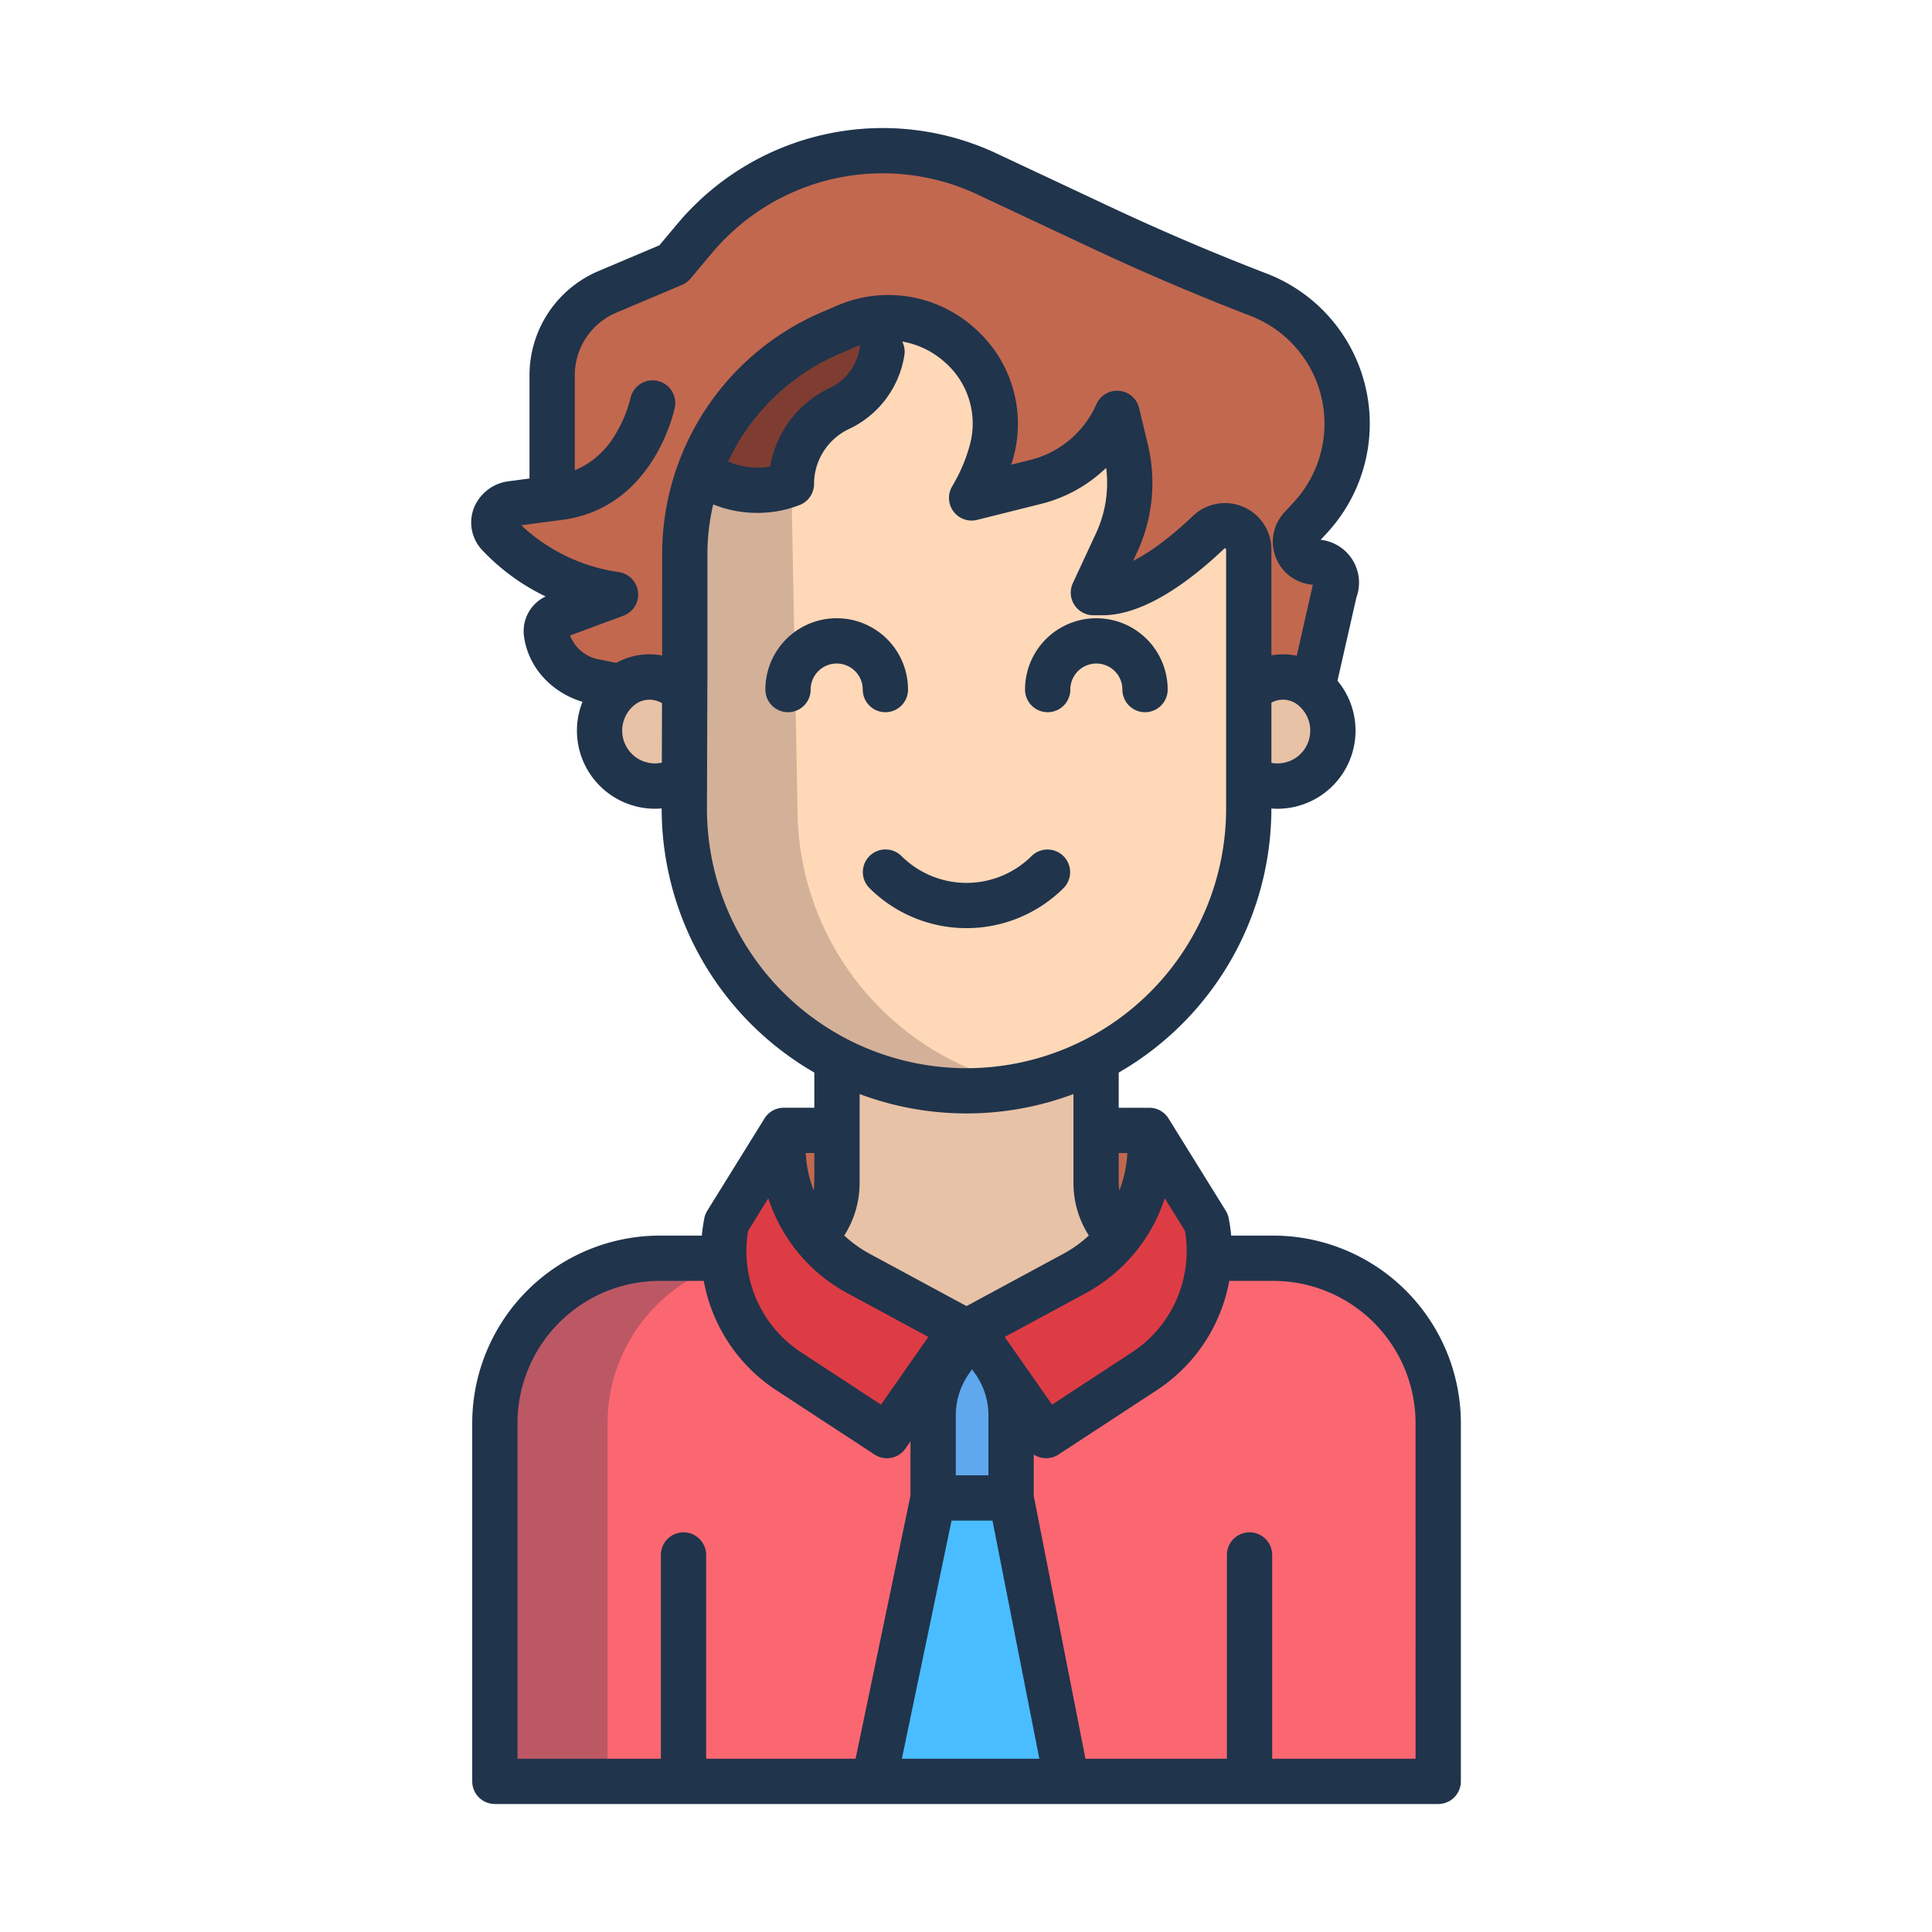 <svg id="Layer_1" height="512" viewBox="0 0 512 512" width="512" xmlns="http://www.w3.org/2000/svg" data-name="Layer 1"><path d="m337.44 333h-162.6c-24.13 0-43.84 20-43.84 44.146v94.854h250v-94.854c0-24.141-19.43-44.146-43.56-44.146z" fill="#fb6771"/><path d="m184.14 63.126a64.938 64.938 0 0 1 77.35-17.06l30.46 14.289q20.46 9.6 41.57 17.73a36.643 36.643 0 0 1 13.81 59l-2.58 2.8a5.335 5.335 0 0 0 -1.45 3.639 5.419 5.419 0 0 0 5.44 5.451 5.43 5.43 0 0 1 4.97 7.59l-4.33 27.135a14.342 14.342 0 0 0 -2.49-2.17 12.438 12.438 0 0 0 -15.81 1.6h-.15v-37.5a6.3 6.3 0 0 0 -10.63-4.58c-6.95 6.619-18.5 16-28.13 16h-2.41l6.16-13.25a37.576 37.576 0 0 0 2.45-24.56l-2.33-9.7a31.908 31.908 0 0 1 -21.46 18.14l-17.09 4.27.61-1.059a48.466 48.466 0 0 0 4.6-11.031c5.03-18.039-8.45-34.28-25.07-35.6a28.158 28.158 0 0 0 -13.42 2.231l-3.95 1.689a63.923 63.923 0 0 0 -38.79 58.76v31.1l-.02 5.091h-.41a12.438 12.438 0 0 0 -15.81-1.6l-7.48-.869c-6.98-1.391-12.19-6.631-12.96-13.02a3.416 3.416 0 0 1 -.03-.451 4.291 4.291 0 0 1 2.93-3.93l15.43-5.709a55.38 55.38 0 0 1 -17.04-5.451 50.639 50.639 0 0 1 -13.9-10.389 4.676 4.676 0 0 1 -1.32-3.23 5.23 5.23 0 0 1 4.79-5.01l10.76-1.42-.09-.67v-31.9a24.046 24.046 0 0 1 14.68-22.157l17.4-7.359z" fill="#c2684f"/><path d="m330.93 183.126h.15a12.438 12.438 0 0 1 15.81-1.6 14.342 14.342 0 0 1 2.49 2.17 14.7 14.7 0 0 1 -18.3 22.59h-.15z" fill="#e8c2a6"/><path d="m319.73 324a38.2 38.2 0 0 1 -16.56 39.46l-25.94 16.979-13.41-19.17a.374.374 0 0 0 -.07-.1c-.18-.279-.37-.55-.56-.82l-.81-1.119-4.9-7.01 27.27-14.74a38.2 38.2 0 0 0 20.06-33.621 38.984 38.984 0 0 0 -.24-4.3z" fill="#de3c44"/><path d="m304.57 299.556a38.984 38.984 0 0 1 .24 4.3 38.229 38.229 0 0 1 -8.35 23.84l-.13-.11a19.931 19.931 0 0 1 -5.85-14.15v-13.88z" fill="#c2684f"/><path d="m282.29 472.075h-50.67l15.67-75.109h20.66l14.34 72.899z" fill="#49bdff"/><path d="m263.82 361.265a25.323 25.323 0 0 1 4.13 13.861v21.84h-20.66v-21.84a25.31 25.31 0 0 1 4.76-14.781l5.57-7.76 4.76 6.641 1.37 1.939a.374.374 0 0 1 .07.1z" fill="#5fa8ed"/><path d="m263.75 361.165-1.37-1.939.81 1.119c.19.27.38.541.56.82z" fill="#fff27d"/><path d="m296.33 327.585a19.931 19.931 0 0 1 -5.85-14.15v-32.7h-68.68v32.7a19.921 19.921 0 0 1 -5.97 14.261 38.1 38.1 0 0 0 11.7 9.78l27.27 14.74-4.72 6.75 1.97 1.379 5.57-7.76 4.76 6.641-4.9-7.01 27.27-14.74a38.252 38.252 0 0 0 11.71-9.78z" fill="#e8c2a6"/><path d="m224.21 86.486a28.158 28.158 0 0 1 13.42-2.231c-1 6.641-9.21 21.16-15.27 24.03a22.063 22.063 0 0 0 -12.63 19.951 23.932 23.932 0 0 1 -9.07 1.679 25.573 25.573 0 0 1 -15.24-5.06h-.01a63.907 63.907 0 0 1 34.85-36.68z" fill="#7f3d32"/><path d="m221.73 299.556h.07v13.879a19.919 19.919 0 0 1 -5.97 14.26 38.179 38.179 0 0 1 -8.36-23.84 38.984 38.984 0 0 1 .24-4.3z" fill="#c2684f"/><path d="m181.04 206.285a14.7 14.7 0 0 1 -15.81-24.76 12.438 12.438 0 0 1 15.81 1.6h.41l-.07 23.159z" fill="#e8c2a6"/><path d="m330.36 143a6.293 6.293 0 0 0 -10.06-1.951c-6.95 6.62-18.5 16-28.13 16h-2.41l6.16-13.25a37.572 37.572 0 0 0 2.45-24.559l-2.33-9.7a31.908 31.908 0 0 1 -21.46 18.14l-17.09 4.271.61-1.06a48.466 48.466 0 0 0 4.6-11.031c5.03-18.04-8.45-34.28-25.07-35.6-1 6.641-9.21 21.16-15.27 24.03a22.063 22.063 0 0 0 -12.63 19.951 23.932 23.932 0 0 1 -9.07 1.679 25.58 25.58 0 0 1 -15.24-5.06h-.01a63.764 63.764 0 0 0 -3.94 22.08l-.12 67.34a74.79 74.79 0 1 0 149.58 0v-68.654a6.252 6.252 0 0 0 -.57-2.626z" fill="#ffd8b7"/><path d="m204.84 333h-30c-24.13 0-43.84 20-43.84 44.146v94.854h30v-94.854c0-24.141 19.71-44.146 43.84-44.146z" fill="#bc5864"/><path d="m251.8 280.736a74.886 74.886 0 0 1 -40.45-66.461l-1.62-86.039a23.932 23.932 0 0 1 -9.07 1.679 25.58 25.58 0 0 1 -15.24-5.06h-.01a63.764 63.764 0 0 0 -3.94 22.08l-.12 67.34a74.824 74.824 0 0 0 89.79 73.278 74.367 74.367 0 0 1 -19.34-6.817z" fill="#d3b198"/><path d="m192.55 324 15.16-24.44a38.984 38.984 0 0 0 -.24 4.3 38.252 38.252 0 0 0 20.06 33.621l27.27 14.74-4.72 6.75-15.03 21.469-25.94-16.979a38.2 38.2 0 0 1 -16.56-39.461z" fill="#de3c44"/><g fill="#20344c"><path d="m337.438 327.447h-11.156a44.6 44.6 0 0 0 -.667-4.617 5.965 5.965 0 0 0 -.786-1.991l-15.158-24.439a6 6 0 0 0 -5.1-2.833h-8.1v-9.323a80.821 80.821 0 0 0 40.456-69.957v-.023c.521.04 1.044.066 1.568.066a20.71 20.71 0 0 0 20.528-23.63 20.627 20.627 0 0 0 -4.577-10.294l5.01-22.059a11.422 11.422 0 0 0 -9.463-15.291l1.752-1.9a42.638 42.638 0 0 0 -16.064-68.66c-13.867-5.336-27.722-11.243-41.181-17.558l-30.457-14.297a71.016 71.016 0 0 0 -84.5 18.637l-4.8 5.73-16.069 6.8a30 30 0 0 0 -18.351 27.672v27.328l-5.455.721a11.418 11.418 0 0 0 -9.387 7.379 10.655 10.655 0 0 0 2.327 10.9 56.888 56.888 0 0 0 16.792 12.258 10.153 10.153 0 0 0 -5.767 10.3c1 8.262 7.129 15.1 15.534 17.622a21.119 21.119 0 0 0 -1.267 4.712 20.709 20.709 0 0 0 20.522 23.624c.576 0 1.151-.033 1.725-.081v.038a80.82 80.82 0 0 0 40.456 69.957v9.323h-8.1a6 6 0 0 0 -5.1 2.835l-15.158 24.442a5.987 5.987 0 0 0 -.786 1.991 44.878 44.878 0 0 0 -.667 4.617h-11.148a49.76 49.76 0 0 0 -49.7 49.7v94.933a6 6 0 0 0 6 6h250a6 6 0 0 0 6-6v-94.929a49.76 49.76 0 0 0 -49.706-49.703zm-28.766-9.893 5.361 8.645a32.094 32.094 0 0 1 -14.149 32.244l-21.073 13.8-10.34-14.771c-.139-.2-.262-.413-.406-.613l-.947-1.319-.862-1.231 21.349-11.537a44.082 44.082 0 0 0 21.067-25.218zm-52.531 28.576-25.759-13.92a32.519 32.519 0 0 1 -6.651-4.785 25.8 25.8 0 0 0 4.074-13.978v-23.516a80.654 80.654 0 0 0 56.672 0v23.517a25.813 25.813 0 0 0 4.075 13.977 32.526 32.526 0 0 1 -6.653 4.786zm5.807 29v15.848h-8.657v-15.848a19.224 19.224 0 0 1 3.63-11.277l.694-.967 1.132 1.617a19.188 19.188 0 0 1 3.201 10.627zm36.814-69.57a32.117 32.117 0 0 1 -2.12 9.934 14.036 14.036 0 0 1 -.165-2.047v-7.887zm43.07-103.892a8.81 8.81 0 0 1 -4.9.5v-15.956a6.362 6.362 0 0 1 6.547.251 8.7 8.7 0 0 1 -1.648 15.205zm-166.442.454a8.8 8.8 0 0 1 -5.1-.453 8.7 8.7 0 0 1 -1.649-15.205 6.381 6.381 0 0 1 6.8-.106zm.081-28.414a18.152 18.152 0 0 0 -12.146 1.957l-4.4-.882a10.094 10.094 0 0 1 -7.846-6.376l14.126-5.229a6 6 0 0 0 -1.194-11.561 47.55 47.55 0 0 1 -25.871-12.417l11.632-1.538.152-.022c23.355-3.7 28.7-28.621 28.912-29.681a6 6 0 0 0 -11.753-2.42 34.187 34.187 0 0 1 -4.1 9.713 22.225 22.225 0 0 1 -10.66 9.371v-25.143a18.017 18.017 0 0 1 11.018-16.623l17.4-7.36a6 6 0 0 0 2.259-1.671l5.733-6.837a59.008 59.008 0 0 1 70.212-15.489l30.455 14.3c13.716 6.435 27.836 12.457 41.968 17.894a30.636 30.636 0 0 1 11.544 49.335l-2.583 2.807a11.422 11.422 0 0 0 7.6 19.126c-.026.093-.05.187-.071.28l-4.208 18.537a18.313 18.313 0 0 0 -6.715-.109v-28.041a12.3 12.3 0 0 0 -20.769-8.924c-5.755 5.483-11.21 9.56-15.878 11.94l1.073-2.313a43.689 43.689 0 0 0 2.845-28.487l-2.329-9.7a6 6 0 0 0 -11.331-1 26.028 26.028 0 0 1 -17.423 14.725l-5.133 1.284q.262-.834.5-1.676a33.752 33.752 0 0 0 -10.411-34.7 34.17 34.17 0 0 0 -36.215-5.794l-3.953 1.69a69.811 69.811 0 0 0 -42.434 64.278zm52.534-82.244a6.1 6.1 0 0 0 -.2.844 14.072 14.072 0 0 1 -8.017 10.561 28.232 28.232 0 0 0 -15.679 20.766 19.481 19.481 0 0 1 -11.152-1.33 57.821 57.821 0 0 1 29.66-28.6l3.952-1.689c.478-.205.955-.383 1.436-.552zm-40.656 122.836.122-36.234v-31.12a58.017 58.017 0 0 1 1.54-13.271 30.94 30.94 0 0 0 11.592 2.242 30.233 30.233 0 0 0 11.6-2.2 6 6 0 0 0 3.525-5.466 16.152 16.152 0 0 1 9.2-14.533 26.055 26.055 0 0 0 14.747-19.628 5.965 5.965 0 0 0 -.572-3.573 22.473 22.473 0 0 1 11.065 5.283 21.572 21.572 0 0 1 6.756 22.451 42.436 42.436 0 0 1 -4.038 9.667l-.606 1.061a6 6 0 0 0 6.666 8.795l17.086-4.271a37.991 37.991 0 0 0 17.114-9.528 31.673 31.673 0 0 1 -2.671 17.3l-6.152 13.249a6 6 0 0 0 5.443 8.527h2.409c11.348 0 23.81-9.605 32.265-17.661a.227.227 0 0 1 .24-.067.274.274 0 0 1 .223.171.309.309 0 0 1 .03.131v68.655a68.792 68.792 0 0 1 -137.584.021zm28.456 91.259v7.887a14.177 14.177 0 0 1 -.165 2.047 32.059 32.059 0 0 1 -2.12-9.934zm-17.557 20.641 5.361-8.645a44.08 44.08 0 0 0 21.068 25.213l21.348 11.532-12.555 17.938-21.072-13.8a32.094 32.094 0 0 1 -14.15-32.238zm-11.107 139.883v-54a6 6 0 0 0 -12 0v54h-38v-88.933a37.745 37.745 0 0 1 37.7-37.7h11.668a44.053 44.053 0 0 0 19.313 29.035l25.938 16.981a6 6 0 0 0 8.2-1.578l1.327-1.9v14.372l-14.547 69.723zm51.862 0 13.166-63.105h10.846l12.417 63.105zm136.138 0h-38v-54a6 6 0 0 0 -12 0v54h-37.481l-13.712-69.683v-10.938a5.988 5.988 0 0 0 6.57 0l25.938-16.981a44.054 44.054 0 0 0 19.314-29.035h11.668a37.745 37.745 0 0 1 37.7 37.7z"/><path d="m277.645 188.742a6 6 0 0 0 6-6 6.9 6.9 0 0 1 13.8 0 6 6 0 1 0 12 0 18.9 18.9 0 1 0 -37.8 0 6 6 0 0 0 6 6z"/><path d="m234.637 188.742a6 6 0 0 0 6-6 18.9 18.9 0 0 0 -37.805 0 6 6 0 0 0 12 0 6.9 6.9 0 0 1 13.805 0 6 6 0 0 0 6 6z"/><path d="m281.892 235.318a6 6 0 0 0 -8.485-8.484 24.449 24.449 0 0 1 -34.534 0 6 6 0 0 0 -8.484 8.486 36.46 36.46 0 0 0 51.5 0z"/></g></svg>